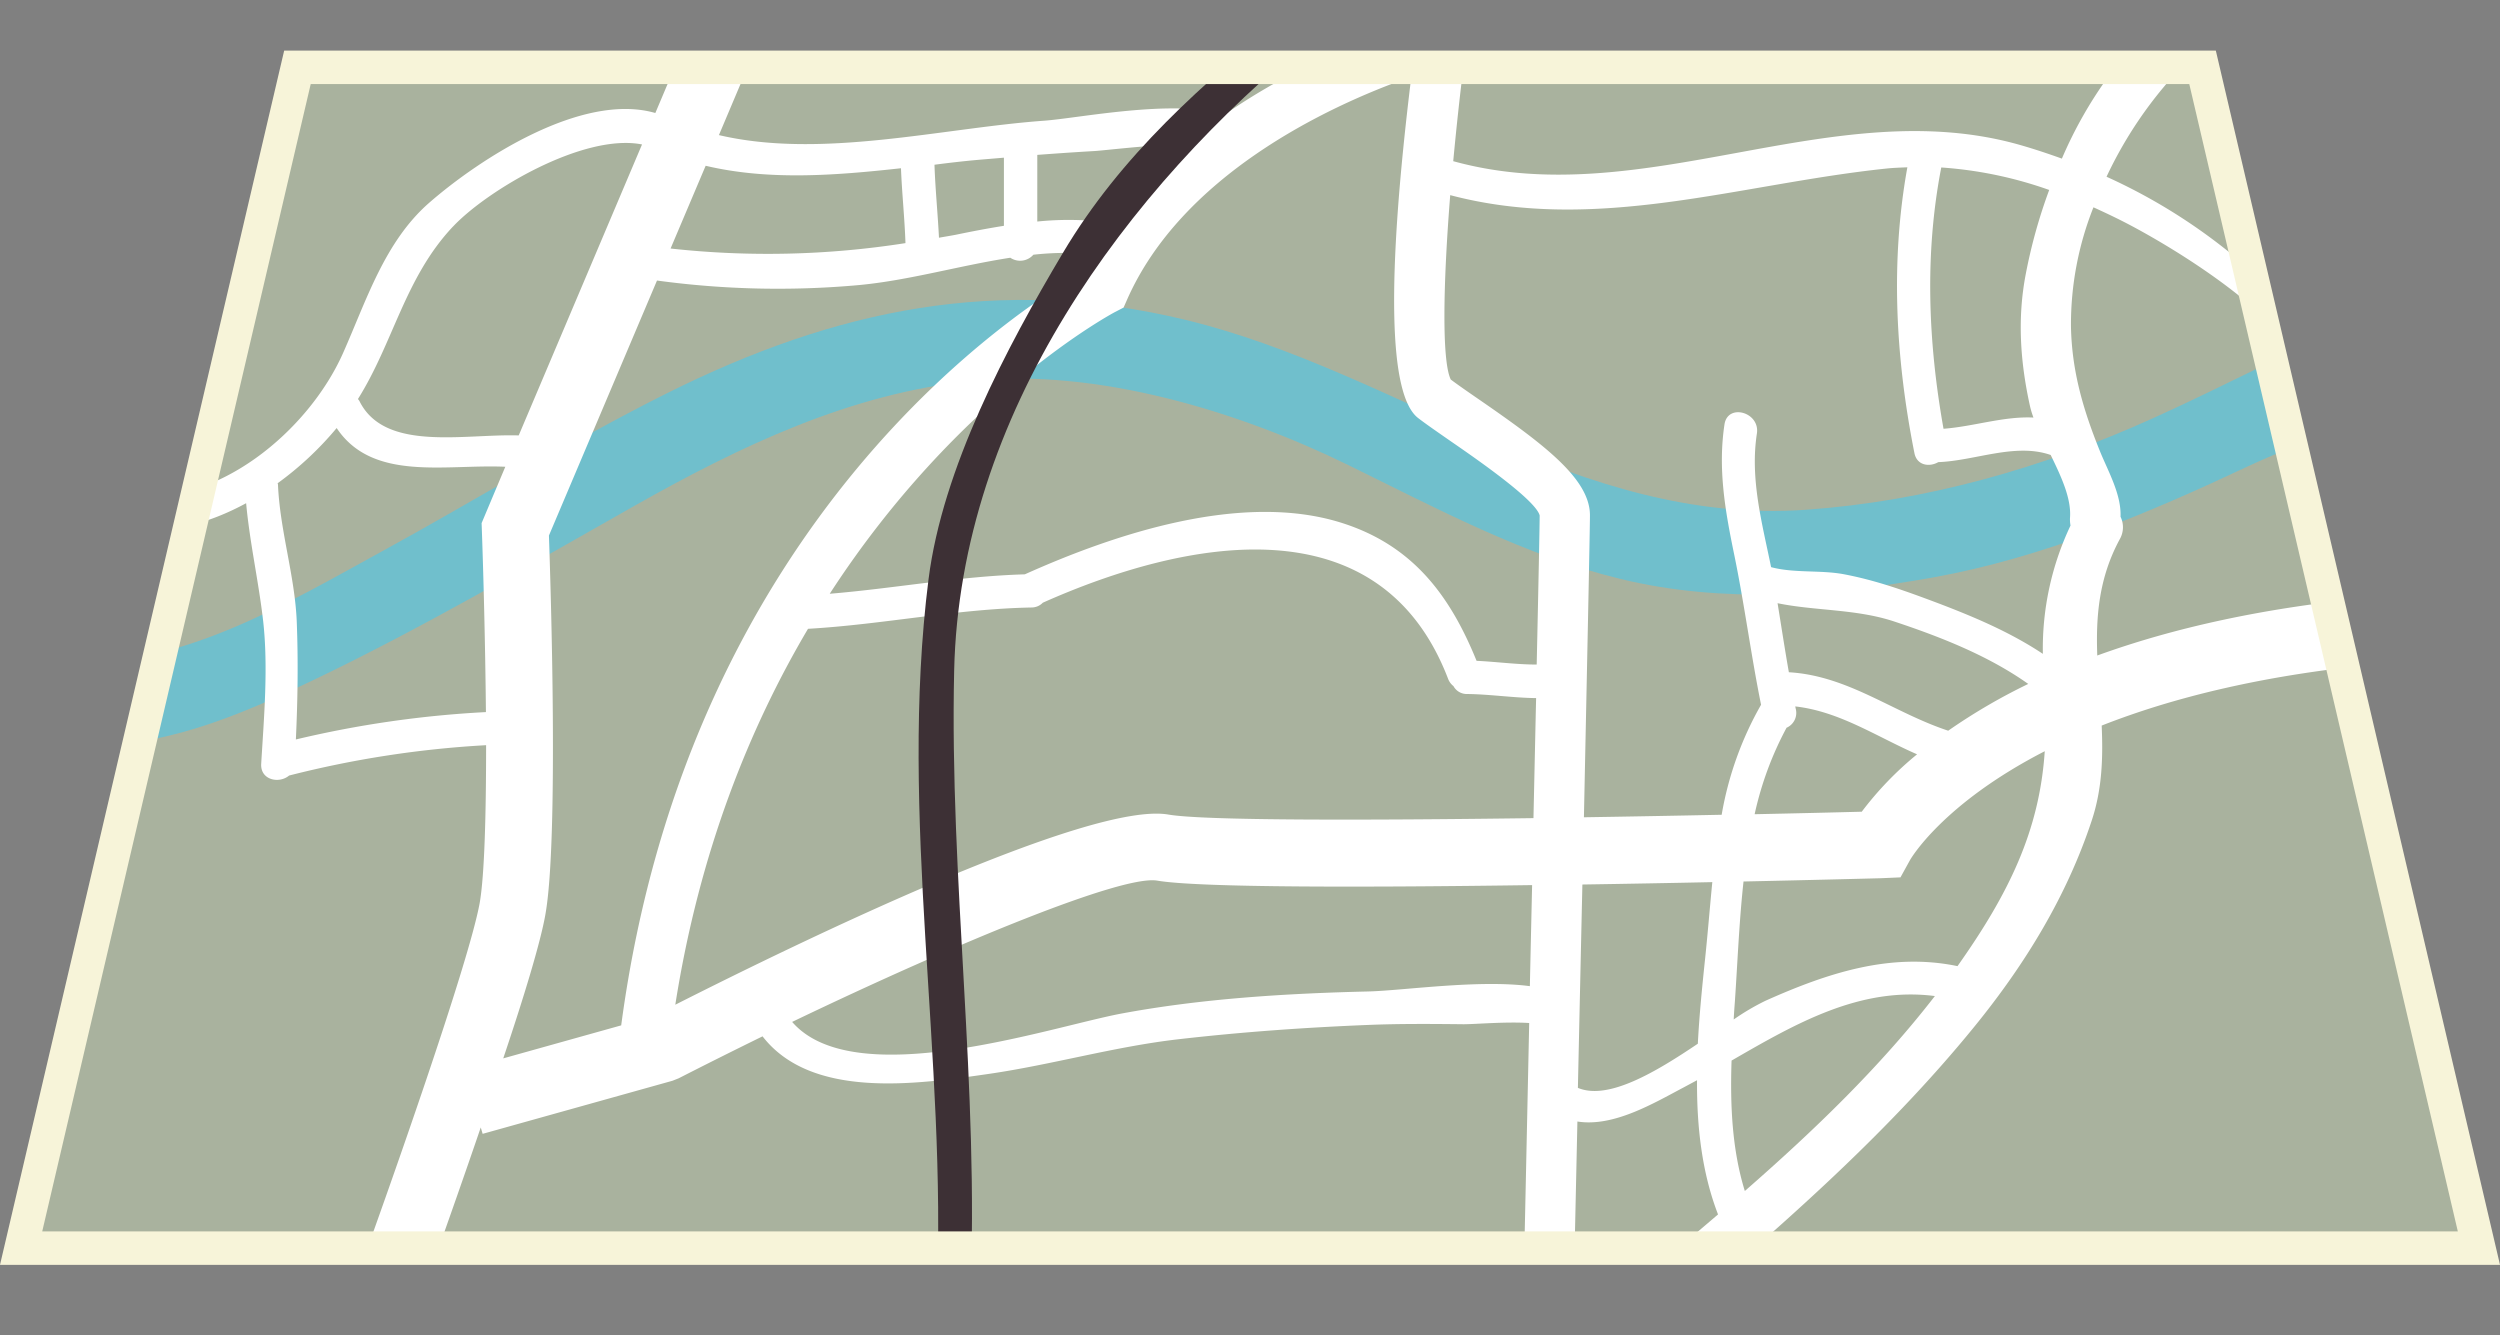 <svg id="__1" data-name="_1" xmlns="http://www.w3.org/2000/svg" xmlns:xlink="http://www.w3.org/1999/xlink" viewBox="0 0 555.9 296.85"><rect x="0" y="0" width="555.9" height="296.85" fill="#808080" stroke="none"/><defs><style>.cls-1{fill:#a9b29e;}.cls-2{clip-path:url(#clip-path);}.cls-3{fill:#70bfcc;}.cls-4{fill:#fff;}.cls-5{fill:#3d3035;}.cls-6{fill:#f7f4d9;}</style><clipPath id="clip-path" transform="translate(-21.91 -190.92)"><polygon class="cls-1" points="573.11 468.46 26.61 468.46 88.06 205.9 511.67 205.9 573.11 468.46"/></clipPath></defs><polygon class="cls-1" points="551.2 277.54 4.7 277.54 66.14 14.98 489.76 14.98 551.2 277.54"/><g class="cls-2"><path class="cls-3" d="M542.42,263c-2.34,3.73-12.26,6.78-16.21,8.71-8.55,4.14-17,8.36-25.7,12.27-24.33,11-50.39,18.41-77,20.29-51,3.58-90.4-30.7-138-42.23-41.47-10-77.73-2.44-115.37,16.36-21.6,10.79-42.26,23.62-63.44,35.2-19.8,10.82-44.9,26-68.23,24.23-12-.91-11.91,17.73,0,18.62,18.41,1.42,36.76-6.48,53.1-14.3,24.41-11.69,47.77-25.39,71.32-38.7s48.12-25.11,75.4-27.86c27.55-2.79,59,6.77,83.46,18.76,19.73,9.67,39.1,20.12,60.56,25.32,22.72,5.51,46.72,3.73,69.44-.35,24.42-4.39,47.78-14.23,70.1-24.75,11.23-5.28,29.75-11.15,36.71-22.16C565,262.18,548.82,252.85,542.42,263Z" transform="translate(-21.91 -190.92)"/><path class="cls-4" d="M553,338.38l-1.3-14.83c-26.41,2.31-47.17,7.22-63.44,13.13-.32-8.63.33-17.23,5-25.86a5.34,5.34,0,0,0,.17-5c.21-4.83-2.66-9.95-4.45-14.26-3.75-9.22-6.38-17.91-6.57-28.06a70.46,70.46,0,0,1,5-26.48c2.4,1.09,4.82,2.23,7.2,3.46,11.34,5.87,39.1,22.68,41.13,36.87.67,4.75,7.85,2.73,7.18-2-1.61-11.25-17.3-21.88-25.26-28.3a126.79,126.79,0,0,0-27.34-16.83,91.6,91.6,0,0,1,22.54-30c5.49-4.69-2.45-12.55-7.9-7.9a94.29,94.29,0,0,0-24.57,33.87c-3-1.08-6.05-2.1-9.18-3-41.8-12-83.78,15.29-126.16,3.57.69-7.36,1.51-14.95,2.43-22.34,1.59-.38,2.85-.63,3.71-.76l-.55-5.55v-5.58c-3.27,0-31.59,6.6-56.37,23.84-11.38-3.49-32.62.85-40.17,1.39-22.74,1.64-49.44,8.57-72.33,3.2l10-23.66L178,191.51l-10.37,24.54c-16.24-4.71-39.12,10.21-50.33,20-9.89,8.67-13.93,21.74-19.11,33.38-7.66,17.24-28,34.41-48,31.74-4.72-.63-4.66,6.82,0,7.46,9,1.18,18.15-1.3,26.45-5.82.81,8.81,2.78,17.41,3.79,26.24,1.15,10.31.18,21.37-.44,31.71-.21,3.63,4,4.48,6.2,2.61A227.75,227.75,0,0,1,130,356.62c0,15-.34,28.91-1.43,35.1-2.39,13.24-19.9,63-28.84,87.52l14,5.1c.57-1.55,7.85-21.54,15.08-42.72l.42,1.42,42.2-11.8,1.37-.54c6.11-3.12,12.37-6.25,18.67-9.34,10.89,14.08,34.41,10.66,50.39,8.34,14.14-2.07,27.89-6.06,42.07-7.69s28.18-2.62,42.3-3.19c7-.28,14.07-.23,21.11-.15,2.64,0,9.5-.61,14.6-.27-.71,33.68-1.33,62-1.35,62.64l11.16.26c.07-2.11.42-18.73.91-41,8,1.27,16.85-4,23.6-7.57l3-1.61c-.06,10.28,1.06,20.48,4.67,29.84-6.89,5.9-13.8,11.7-20.62,17.47-5.49,4.67,2.45,12.53,7.92,7.91,24.66-20.94,49.39-42.12,69.85-67.32,11.15-13.73,20.35-28.74,25.92-45.56,2.37-7.1,2.55-14.15,2.24-21.2C504.74,346.15,525.5,340.8,553,338.38ZM421.23,348.6c-.05-.2-.09-.4-.13-.6,9.85,1.11,18.1,6.73,27.09,10.65a74.16,74.16,0,0,0-12.3,12.76c-6.66.18-14.81.37-23.82.56a74,74,0,0,1,7.1-19.23A3.6,3.6,0,0,0,421.23,348.6Zm33.88,4.8c-12.33-4.08-22.21-12.22-35.43-13-.9-5.11-1.68-10.24-2.51-15.35,8.38,1.72,17.3,1.26,25.74,4,10.31,3.42,21,7.58,30,13.95A129.72,129.72,0,0,0,455.11,353.4Zm-1.54-125.24a89.94,89.94,0,0,1,24,5,117.27,117.27,0,0,0-5.2,18.64c-1.91,9.9-1.24,19.54.9,29.3a19.6,19.6,0,0,0,.8,2.67c-6.58-.33-13.37,2-20,2.49C450.64,267,449.84,247.38,453.57,228.16Zm-12.21.24c1.57-.17,3.12-.21,4.67-.28-3.81,21.07-2.61,42.51,1.56,63.5.53,2.83,3.35,3.2,5.31,2.06,8.21-.31,17.14-4.34,25-1.59,2.36,4.84,4.65,9.73,4.29,14.05a7.76,7.76,0,0,0,.12,1.64,63.87,63.87,0,0,0-6.15,28.53c-7.23-4.8-15.21-8.19-23.5-11.34-6.95-2.61-13.52-5-20.85-6.38-5.18-.95-11-.19-16.08-1.56-2-9.84-4.72-19.62-3.15-29.76.68-4.7-6.48-6.72-7.21-2-1.49,9.85.13,19.16,2.13,28.83,2.3,11.14,3.75,22.4,6,33.53a74.85,74.85,0,0,0-8.76,24.46c-9.68.2-20.07.39-30.63.56.71-34.24,1.34-64.07,1.34-67.15,0-8.09-10.16-15.74-24.53-25.66-2.47-1.7-4.7-3.24-6.42-4.53-2-4.15-1.71-21.07-.12-41C376.94,242.92,408.68,231.82,441.36,228.4ZM337.25,283.88c1.89,1.45,4.47,3.22,7.3,5.19,5.63,3.88,18.81,13,19.72,16.46,0,1.92-.26,15-.66,33.16-4.44,0-8.94-.62-13.37-.83-6-14.77-14.38-25.85-30.33-30.78-22-6.78-50,2.51-70.12,11.55-14.56.42-28.91,3.12-43.38,4.32,28.57-44.05,63-62.46,63.6-62.73l1.74-.91.8-1.81c12-27.14,43.5-42.63,63.18-49.52C330.17,253.29,330.68,278.81,337.25,283.88Zm-84.69-58.52c4.25-.32,8.5-.61,12.78-.86,2.24-.13,12.67-1.42,20.34-1.54a92.62,92.62,0,0,0-16.28,17.57,68.89,68.89,0,0,0-16.84-.35Zm-14.42,1.22c2.33-.22,4.63-.39,7-.6v15.15c-3.59.57-7.14,1.25-10.75,2-1.26.24-2.47.43-3.69.65-.27-5.42-.82-10.81-1-16.23C232.51,227.18,235.36,226.85,238.14,226.58Zm-15.89,1.75c.22,5.56.81,11.08,1,16.65a197.32,197.32,0,0,1-52.23,1.2l7.8-18.4C192.83,231.1,207.68,229.94,222.25,228.33Zm-99.64,13c7.57-8.08,29.09-20.85,42.06-18.29l-27.42,64.7c-12.22-.38-29.82,3.72-35.43-7.67a2.59,2.59,0,0,0-.32-.42C109.4,267.07,111.94,252.66,122.61,241.32Zm-34.91,114c.41-8.75.54-17.54.19-26.29-.44-10.22-3.73-20.11-4.17-30.37,0-.11-.07-.19-.07-.3a72.16,72.16,0,0,0,13.12-12.27c8,12,24.26,8,37.5,8.61L129,307.24l.06,1.66c.31,8.68.75,24.57.9,40.36A234.32,234.32,0,0,0,87.7,355.35Zm55.47,39c3-16.59,1.17-73.58.8-84.33L168,253.3a199.14,199.14,0,0,0,45,1c11.14-1.06,22.33-4.34,33.56-6.07a3.91,3.91,0,0,0,5.13-.67,65.46,65.46,0,0,1,13.35-.12c-.68,1.25-1.32,2.51-2,3.8-12.84,7.22-87.82,54-103,167.68l-26.23,7.34C138.38,412.71,142.09,400.48,143.17,394.34Zm28.9,20c5.36-34.09,16.54-61.66,29.51-83.59,16.64-.95,33-4.43,49.72-4.74a3.47,3.47,0,0,0,2.49-1.06c32-14.26,75-22.58,90.13,16.95a3.74,3.74,0,0,0,1.18,1.59,3.36,3.36,0,0,0,3,1.76c5.07.05,10.25.85,15.38.91-.19,8.26-.38,17.31-.59,26.69-37.17.5-73.26.57-81.16-.79C264.19,369,199.53,400.42,172.07,414.33Zm154.11-2.95c-18.19.43-37,1.57-54.94,4.92-15.9,3-59.35,17.8-73.19,1.85,36.87-17.7,73.4-32.71,81.16-31.42,9.22,1.59,46.74,1.53,83.38,1-.17,7.51-.34,15.08-.5,22.47C350.69,408.7,334,411.18,326.18,411.38ZM399.44,423c-9.39,6.32-19.93,12.64-26.67,9.82.31-14,.65-29.74,1-45.22,10.15-.16,20-.34,28.89-.53-.55,5.59-1,11.27-1.6,17C400.42,410.19,399.77,416.57,399.44,423Zm10.45,32.75c-2.87-9.3-3.27-19.19-2.95-29,14.24-8.22,28.54-16.5,45.21-14.35C439.87,428.28,425.18,442.39,409.89,455.75Zm47.29-50c-14.82-3.09-28.79,1.48-42.66,7.68a52.21,52.21,0,0,0-7.1,4.18c.06-1.4.17-2.79.27-4.16.59-8.66.94-17.64,1.91-26.52,15.25-.33,26.8-.63,30.58-.73l4.32-.19,2.08-3.77c.1-.21,7.16-12.54,30-24.28C475.4,375.74,468.51,389.73,457.18,405.75Z" transform="translate(-21.91 -190.92)"/><path class="cls-5" d="M308.87,193.65c-19.49,15.79-37.69,31.76-50.62,53.52-12.55,21.1-26.75,47.89-29.87,72.55-6.7,53,4.19,106.43,1.8,159.59-.19,4.8,7.25,4.78,7.46,0,2.08-46.48-4.63-92.8-3.56-139.35,1.3-56.66,37.81-106.83,80.07-141C317.88,195.89,312.58,190.66,308.87,193.65Z" transform="translate(-21.91 -190.92)"/></g><path class="cls-6" d="M577.81,472.17H21.91l63.19-270H514.62l63.19,270ZM31.3,464.73H568.43L508.72,209.62H91L31.3,464.73Z" transform="translate(-21.91 -190.92)"/></svg>